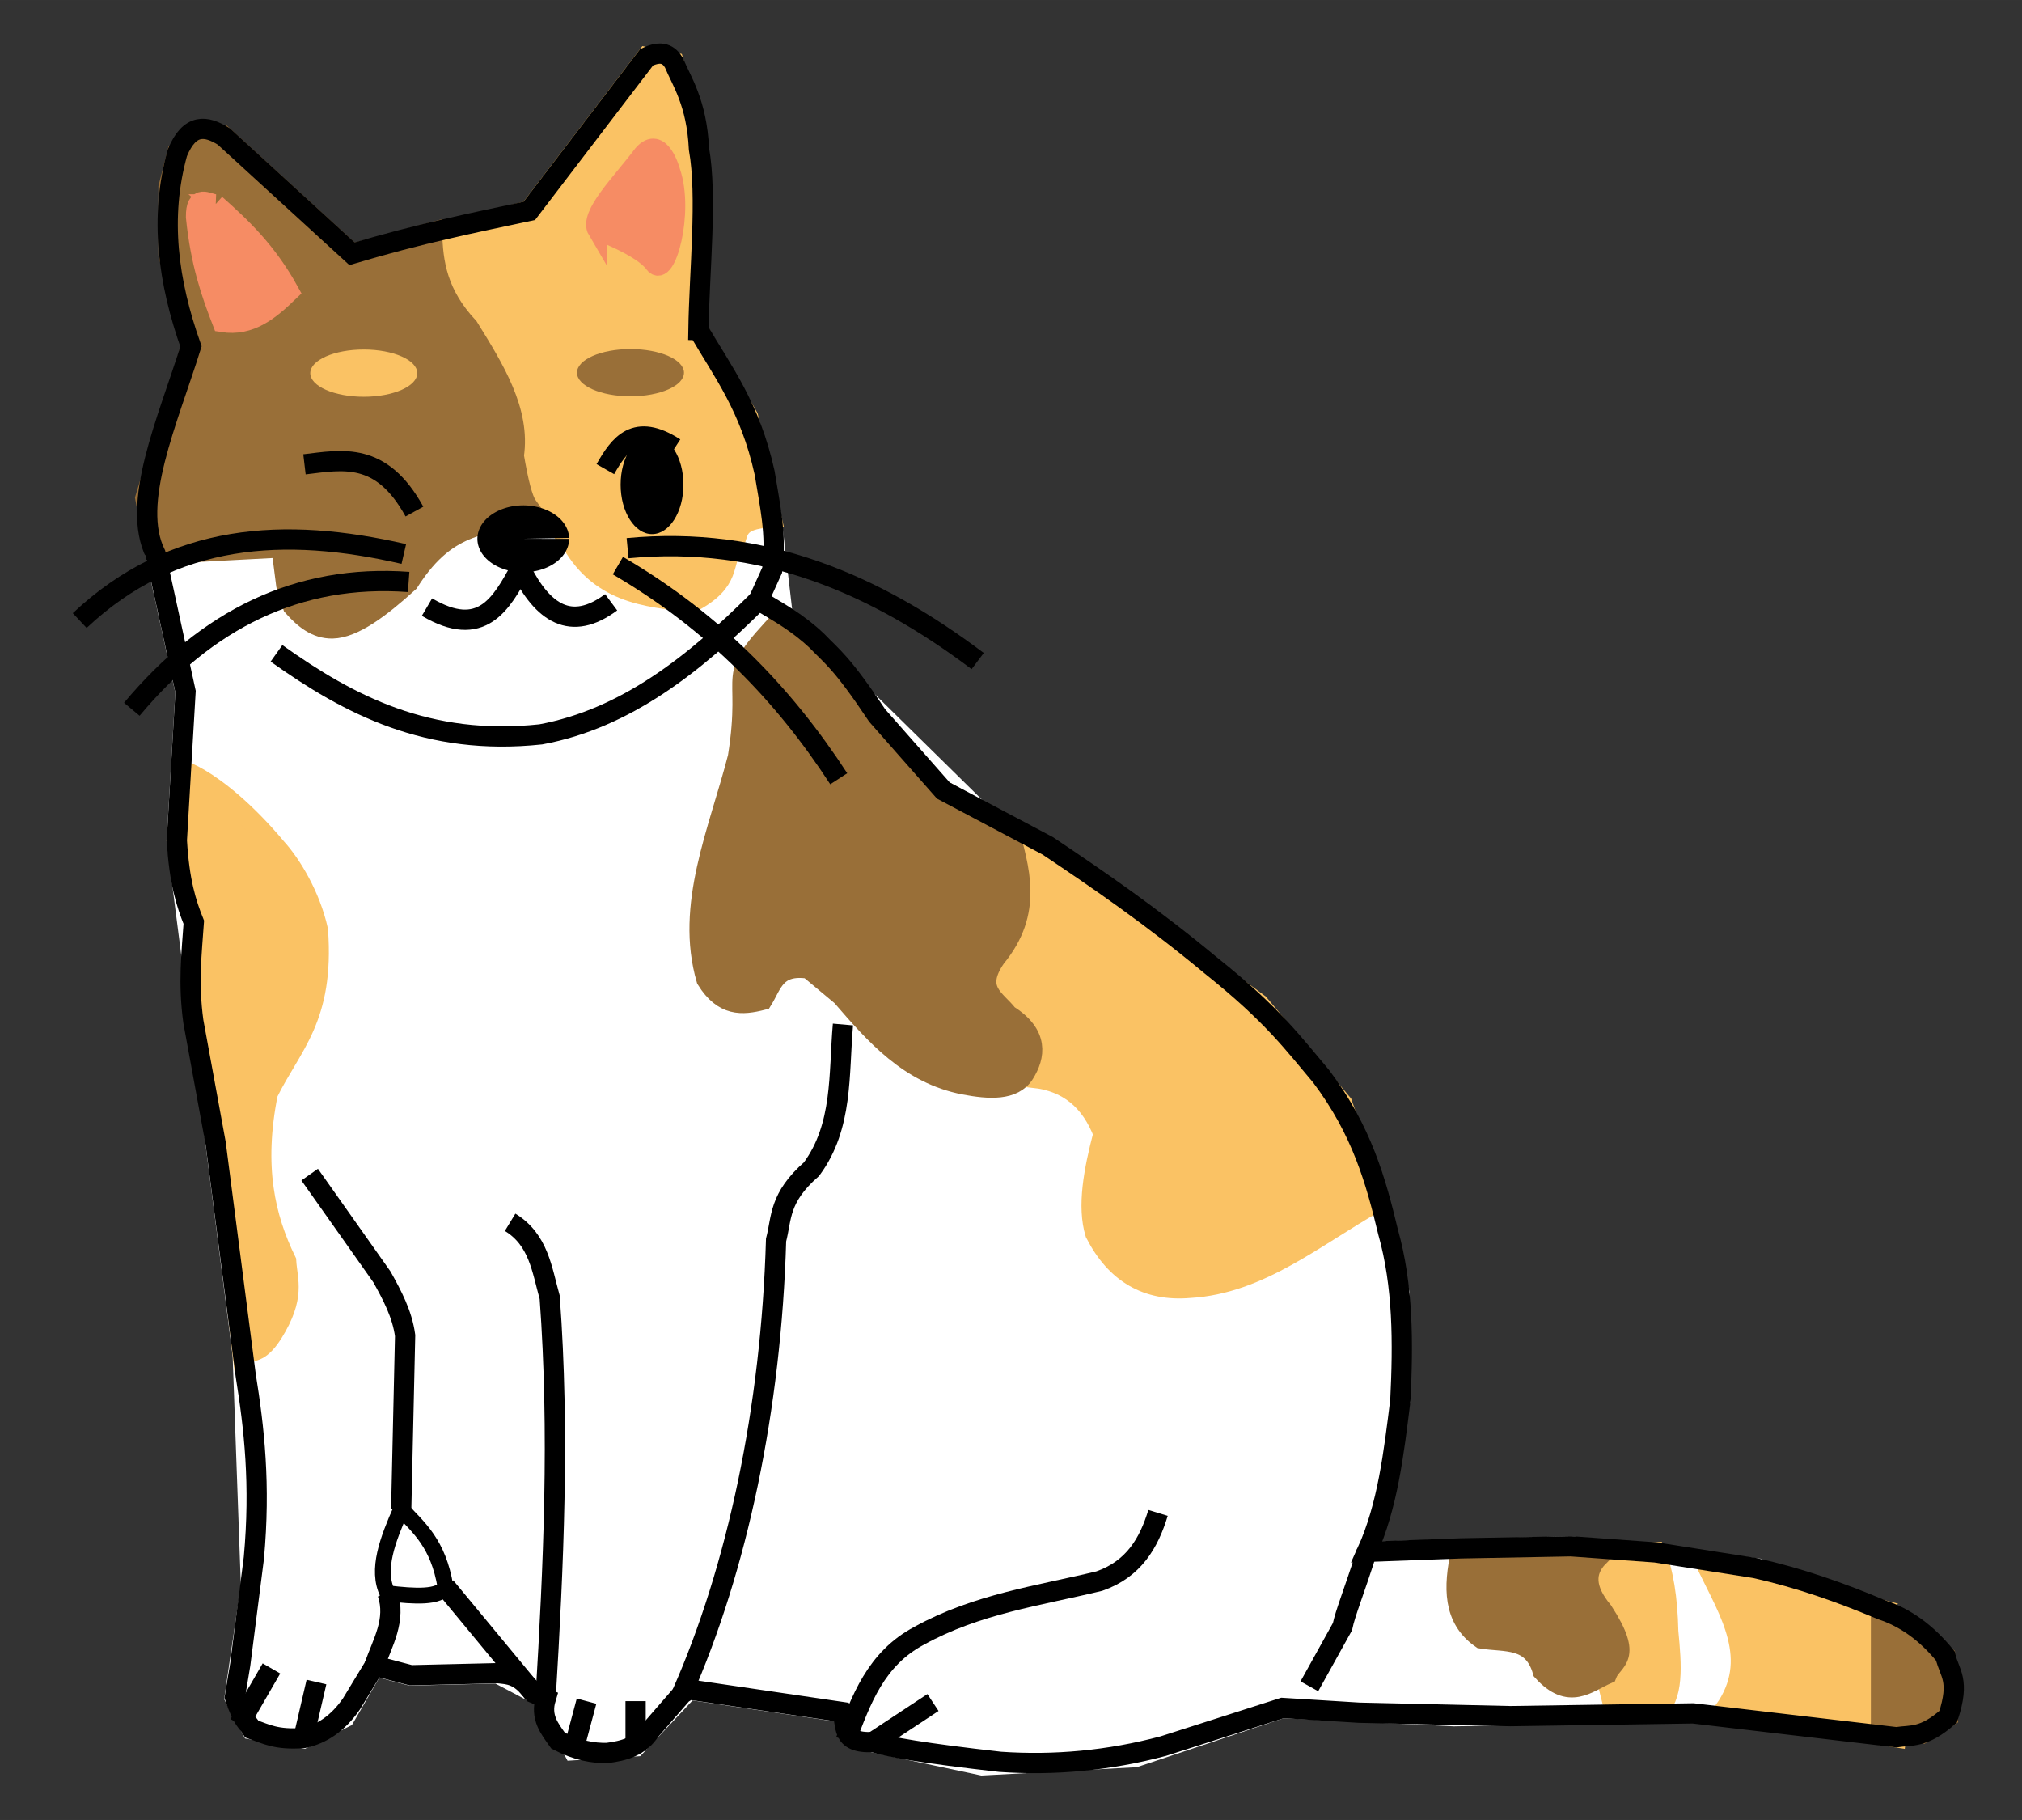 <?xml version="1.0" encoding="UTF-8"?>
<!-- Created with Inkscape (http://www.inkscape.org/) -->
<svg width="100" height="90" version="1.1" viewBox="0 0 26.458 23.812" xmlns="http://www.w3.org/2000/svg">
 <rect x="0" y="0" width="26.458" height="23.812" fill="#333333" stroke="none"/>
 <g>
  <g stroke-width=".265px">
   <path d="m2.677 6.461 6.153-0.601 1.262 0.909 0.153 1.317 7.764 7.639 0.303 1.196 0.009 1.401-0.437 1.981 2.668-0.071 2.41 0.286 0.527 1.472-0.928 0.393-3.534 0.071-2.249-0.107-1.928 0.643-1.999 0.107-1.428-0.303-0.411-0.393-1.999-0.294-0.696 0.741-0.814 0.051-0.364-0.675-0.625-0.33-1.142 0.027-0.473-0.125-0.389 0.673-0.539 0.273-0.678-0.116-0.223-0.419 0.214-1.464-0.108-3.016-0.863-6.729 0.114-1.946-0.393-1.803z" fill="#fff" stroke="#fff"/>
   <path d="m13.529 14.1c-1.244-0.369-1.079-0.947-1.089-1.499l0.75-1.785 1.499 1 1.785 1.321 1.089 1.303 0.446 1.285c-0.792 0.444-1.522 1.073-2.445 1.125-0.553 0.047-0.964-0.19-1.232-0.714-0.106-0.349-0.022-0.812 0.107-1.303-0.164-0.43-0.461-0.683-0.91-0.732z" fill="#fac264" stroke="#fac264"/>
   <path d="m10.245 8.085c-0.812 0.853-0.393 0.597-0.589 1.821-0.249 0.97-0.694 1.94-0.411 2.909 0.221 0.355 0.464 0.336 0.732 0.268 0.126-0.203 0.169-0.475 0.607-0.411l0.428 0.357c0.442 0.511 0.885 1.021 1.606 1.16 0.322 0.061 0.644 0.083 0.785-0.143 0.141-0.225 0.193-0.512-0.214-0.767-0.153-0.2-0.453-0.327-0.161-0.75 0.497-0.603 0.31-1.157 0.161-1.714l-0.848-0.473s-0.695-0.607-0.991-0.928c-0.401-0.434-1.107-1.33-1.107-1.33z" fill="#996f38" stroke="#996f38"/>
   <path d="m5.826 3.02 1.099-0.261 1.535-2.01 0.357 0.071 0.328 1.127-0.007 2.372 0.651 1.137 0.303 1.313c-0.483 0.02-0.419 0.208-0.492 0.353-0.166 0.251-0.017 0.476-0.543 0.757-0.61-0.07-1.229-0.115-1.61-0.84l-0.447-0.422c-0.278-0.334-0.139-0.543-0.101-0.782 0.081-0.643-0.183-0.976-0.429-1.325-0.647-0.649-0.523-1.026-0.644-1.489z" fill="#fac264" stroke="#fac264"/>
   <path d="m2.035 7.247-0.133-0.73c0.199-0.661 0.398-1.322 0.598-1.983l-0.295-1.21v-0.871l0.116-0.453s0.171-0.094 0.263-0.127c0.111-0.041 0.344-0.087 0.344-0.087l1.678 1.535 1.048-0.281c9e-3 0.402 0.069 0.808 0.476 1.243 0.34 0.549 0.681 1.097 0.593 1.679 0.059 0.351 0.117 0.574 0.176 0.656-0.517 0.333-0.999 0.13-1.551 0.998-0.374 0.34-0.724 0.6-0.997 0.606-0.213 0.004-0.371-0.127-0.517-0.29l-0.088-0.278-0.063-0.492-1.646 0.087" fill="#996f38" stroke="#996f38"/>
   <path d="m2.406 10.088-0.093 0.907 0.222 1.071s0.063 1.081 0.124 1.619c0.057 0.503 0.362 0.899 0.227 1.502l0.29 2.537c0.125-0.074 0.206 0.006 0.391-0.278 0.301-0.485 0.193-0.684 0.177-0.947-0.275-0.565-0.433-1.23-0.24-2.196 0.311-0.632 0.74-0.978 0.656-2.133-0.1-0.449-0.348-0.859-0.543-1.073-0.826-0.989-1.468-1.121-1.161-0.934" fill="#fac264" stroke="#fac264"/>
   <path d="m22.329 20.472c0.304 0.623 0.707 1.241 0.232 1.91l2.249 0.348c0.048-0.377-0.095-0.61-0.232-0.848-0.147-0.38-0.102-0.631 0.036-0.821z" fill="#fac264" stroke="#fac264"/>
   <path d="m24.613 21.061v1.464l0.547 0.147 0.327-0.209-0.036-0.794-0.839-0.607" fill="#996f38" stroke="#996f38"/>
   <path d="m21.133 22.4-0.411-1.642 0.196-0.393 0.741-0.054c0.104 0.249 0.16 0.595 0.17 1.035 0.043 0.442 0.076 0.873-0.161 1.035z" fill="#fac264" stroke="#fac264"/>
   <path d="m19.116 20.312c-0.095 0.449-0.108 0.864 0.268 1.125 0.308 0.052 0.674-0.026 0.803 0.428 0.347 0.383 0.582 0.15 0.839 0.036 0.074-0.19 0.356-0.192-0.054-0.821-0.239-0.287-0.243-0.522-0.054-0.714z" fill="#996f38" stroke="#996f38"/>
  </g>
  <g fill="none" stroke="#000">
   <path d="m9.139 4.319c0.012-0.776 0.118-1.749 0.007-2.372-0.029-0.608-0.23-0.889-0.328-1.127-0.064-0.106-0.159-0.166-0.357-0.071l-1.535 2.01c-0.729 0.155-1.439 0.298-2.32 0.561l-1.678-1.535c-0.229-0.142-0.445-0.178-0.607 0.214-0.236 0.845-0.122 1.69 0.178 2.534-0.307 0.98-0.792 2.05-0.464 2.713l0.393 1.803-0.114 1.946c0.032 0.543 0.123 0.826 0.222 1.071-0.028 0.407-0.075 0.794-0.006 1.298l0.292 1.594 0.393 3.034c0.112 0.696 0.195 1.43 0.107 2.392l-0.178 1.392-0.071 0.428c0.112 0.328 0.154 0.305 0.223 0.419 0.181 0.061 0.317 0.145 0.678 0.116 0.241-0.051 0.451-0.194 0.625-0.446l0.303-0.5 0.473 0.125 1.142-0.027c0.141 0.016 0.277 0.012 0.464 0.259l0.161 0.071c-0.075 0.249 0.051 0.397 0.161 0.553 0.252 0.13 0.457 0.165 0.643 0.161 0.215-0.028 0.423-0.077 0.571-0.303l0.411-0.473 0.089-0.054 1.999 0.294c0.076 0.161-0.035 0.416 0.411 0.393 0.195 0.065 0.658 0.146 1.66 0.259 0.711 0.049 1.422-0.016 2.133-0.205l1.562-0.5 1 0.062 1.981 0.045 2.392-0.036 2.659 0.312c0.197-0.031 0.355 0.016 0.678-0.268 0.161-0.486 0.015-0.567-0.036-0.794-0.246-0.304-0.526-0.505-0.839-0.607-0.529-0.224-1.074-0.415-1.651-0.544l-1.303-0.205-1.107-0.08-1.437 0.027-1.232 0.045c0.271-0.598 0.351-1.291 0.437-1.981 0.037-0.753 0.038-1.498-0.161-2.204-0.158-0.661-0.342-1.327-0.875-2.035-0.357-0.421-0.625-0.798-1.437-1.446-0.773-0.642-1.463-1.117-2.142-1.571l-1.365-0.723-0.866-0.982c-0.467-0.701-0.587-0.766-0.785-0.973-0.256-0.244-0.512-0.382-0.767-0.535l0.178-0.393c0.062-0.473-0.034-0.867-0.099-1.276-0.191-0.864-0.546-1.318-0.864-1.865z" stroke-width=".265px"/>
   <path d="m5.071 20.846c0.359 0.043 0.681 0.06 0.758-0.085-0.095-0.568-0.347-0.77-0.579-1.019-0.176 0.4-0.33 0.797-0.179 1.103z" stroke-width=".207px"/>
   <g stroke-width=".265px">
    <path d="m4.052 15.368 0.946 1.339c0.133 0.24 0.264 0.481 0.303 0.767l-0.051 2.269"/>
    <path d="m5.071 20.846c0.116 0.35-0.064 0.642-0.172 0.947"/>
    <path d="m5.829 20.761 1.15 1.389"/>
    <path d="m6.675 15.992c0.373 0.227 0.416 0.619 0.518 0.982 0.131 1.779 0.05 3.515-0.054 5.247"/>
    <path d="m11.03 13.404c-0.057 0.651 0.003 1.331-0.411 1.892-0.432 0.379-0.388 0.638-0.464 0.928-0.064 2.202-0.507 4.298-1.232 5.935"/>
    <path d="m15.153 19.794c-0.12 0.395-0.317 0.734-0.767 0.892-0.795 0.192-1.606 0.3-2.356 0.714-0.572 0.302-0.763 0.841-0.964 1.374"/>
    <path d="m7.675 22.257-0.171 0.64"/>
    <path d="m8.317 22.257v0.589"/>
    <path d="m12.208 22.275-0.785 0.518"/>
    <path d="m17.133 22.063 0.433-0.78c0.039-0.185 0.143-0.431 0.319-0.981"/>
    <path d="m3.552 21.829-0.421 0.729"/>
    <path d="m4.141 22.007-0.17 0.732"/>
   </g>
  </g>
  <path d="m7.447 7.05a0.6 0.437 0 0 1-0.596 0.437 0.6 0.437 0 0 1-0.604-0.432 0.6 0.437 0 0 1 0.589-0.443 0.6 0.437 0 0 1 0.611 0.426l-0.6 0.011z" fill-rule="evenodd" stroke-linecap="round" stroke-width=".111"/>
  <ellipse cx="8.532" cy="6.341" rx=".411" ry=".647" fill-rule="evenodd" stroke-linecap="round" stroke-width=".108"/>
  <g fill="none" stroke="#000" stroke-width=".265px">
   <path d="m7.921 6.138c0.186-0.326 0.392-0.612 0.909-0.278"/>
   <path d="m5.423 6.693c-0.435-0.79-0.939-0.677-1.439-0.618"/>
   <path d="m6.811 7.438c-0.253 0.467-0.511 0.925-1.224 0.505"/>
   <path d="m6.811 7.438c0.29 0.584 0.661 0.832 1.186 0.442"/>
   <path d="m5.284 7.248c-1.558-0.359-3.018-0.279-4.241 0.871"/>
   <path d="m5.347 7.614c-1.451-0.106-2.642 0.493-3.622 1.666"/>
   <path d="m8.085 7.4c1.253 0.731 2.175 1.689 2.89 2.789"/>
   <path d="m12.793 8.649c-1.336-1.006-2.809-1.645-4.581-1.477"/>
   <path d="m9.924 7.853c-0.842 0.84-1.739 1.55-2.848 1.755-1.48 0.158-2.51-0.386-3.458-1.06"/>
  </g>
  <g>
   <ellipse cx="4.76" cy="4.882" rx=".7" ry=".309" fill="#fac264" fill-rule="evenodd" stroke-linecap="round" stroke-width=".1"/>
   <ellipse cx="8.25" cy="4.876" rx=".7" ry=".309" fill="#996f38" fill-rule="evenodd" stroke-linecap="round" stroke-width=".1"/>
   <path d="m2.818 2.675c0.339 0.301 0.674 0.618 0.961 1.139-0.248 0.239-0.504 0.457-0.868 0.398-0.147-0.378-0.285-0.777-0.345-1.373-0.002-0.303 0.146-0.172 0.252-0.164z" fill="#f68c64" stroke="#f68c64" stroke-width=".267px"/>
   <path d="m7.815 3.015s0.585 0.214 0.743 0.433c0.158 0.218 0.4-0.675 0.219-1.201 0 0-0.132-0.498-0.366-0.228-0.277 0.371-0.715 0.796-0.596 0.997z" fill="#f68c64" stroke="#f68c64" stroke-width=".251px"/>
  </g>
 </g>
</svg>

